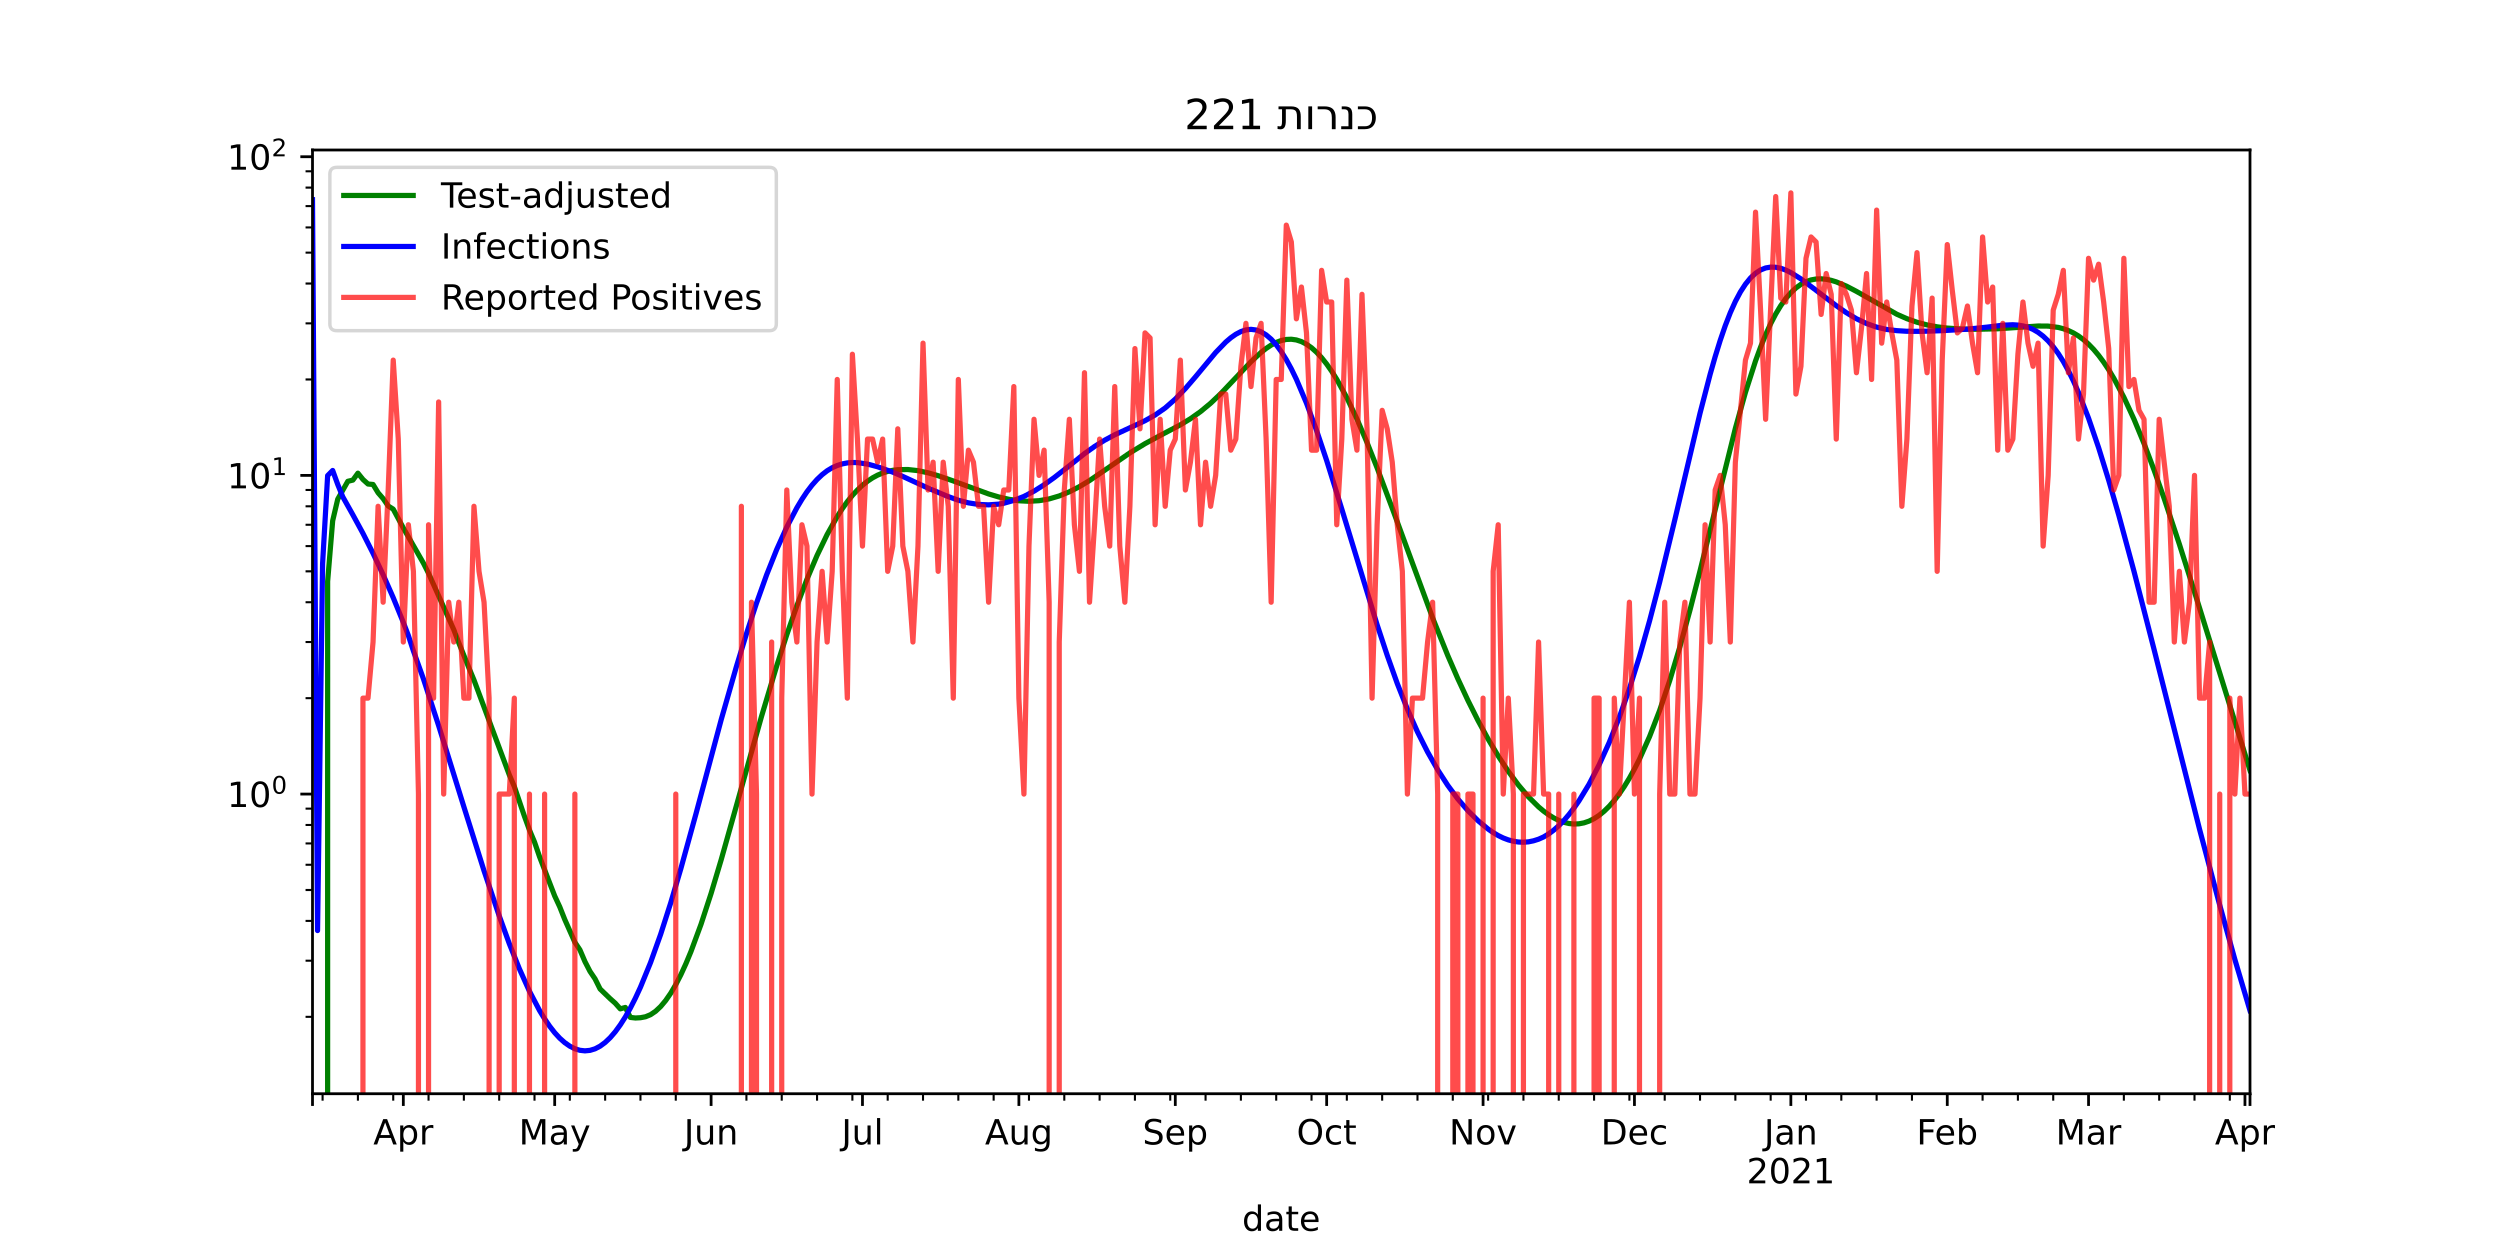 <?xml version="1.0" encoding="utf-8" standalone="no"?>
<!DOCTYPE svg PUBLIC "-//W3C//DTD SVG 1.1//EN"
  "http://www.w3.org/Graphics/SVG/1.1/DTD/svg11.dtd">
<!-- Created with matplotlib (https://matplotlib.org/) -->
<svg height="360pt" version="1.1" viewBox="0 0 720 360" width="720pt" xmlns="http://www.w3.org/2000/svg" xmlns:xlink="http://www.w3.org/1999/xlink">
 <defs>
  <style type="text/css">*{stroke-linecap:butt;stroke-linejoin:round;}</style>
 </defs>
 <g id="figure_1">
  <g id="patch_1">
   <path d="M 0 360 
L 720 360 
L 720 0 
L 0 0 
z
" style="fill:#ffffff;"/>
  </g>
  <g id="axes_1">
   <g id="patch_2">
    <path d="M 90 315 
L 648 315 
L 648 43.2 
L 90 43.2 
z
" style="fill:#ffffff;"/>
   </g>
   <g id="matplotlib.axis_1">
    <g id="xtick_1">
     <g id="line2d_1">
      <defs>
       <path d="M 0 0 
L 0 3.5 
" id="m358691a4a3" style="stroke:#000000;stroke-width:0.8;"/>
      </defs>
      <g>
       <use style="stroke:#000000;stroke-width:0.8;" x="90" xlink:href="#m358691a4a3" y="315"/>
      </g>
     </g>
    </g>
    <g id="xtick_2">
     <g id="line2d_2">
      <g>
       <use style="stroke:#000000;stroke-width:0.8;" x="116.156" xlink:href="#m358691a4a3" y="315"/>
      </g>
     </g>
     <g id="text_1">
      <!-- Apr -->
      <g transform="translate(107.506 329.598)scale(0.1 -0.1)">
       <defs>
        <path d="M 34.188 63.188 
L 20.797 26.906 
L 47.609 26.906 
z
M 28.609 72.906 
L 39.797 72.906 
L 67.578 0 
L 57.328 0 
L 50.688 18.703 
L 17.828 18.703 
L 11.188 0 
L 0.781 0 
z
" id="DejaVuSans-65"/>
        <path d="M 18.109 8.203 
L 18.109 -20.797 
L 9.078 -20.797 
L 9.078 54.688 
L 18.109 54.688 
L 18.109 46.391 
Q 20.953 51.266 25.266 53.625 
Q 29.594 56 35.594 56 
Q 45.562 56 51.781 48.094 
Q 58.016 40.188 58.016 27.297 
Q 58.016 14.406 51.781 6.484 
Q 45.562 -1.422 35.594 -1.422 
Q 29.594 -1.422 25.266 0.953 
Q 20.953 3.328 18.109 8.203 
z
M 48.688 27.297 
Q 48.688 37.203 44.609 42.844 
Q 40.531 48.484 33.406 48.484 
Q 26.266 48.484 22.188 42.844 
Q 18.109 37.203 18.109 27.297 
Q 18.109 17.391 22.188 11.75 
Q 26.266 6.109 33.406 6.109 
Q 40.531 6.109 44.609 11.75 
Q 48.688 17.391 48.688 27.297 
z
" id="DejaVuSans-112"/>
        <path d="M 41.109 46.297 
Q 39.594 47.172 37.812 47.578 
Q 36.031 48 33.891 48 
Q 26.266 48 22.188 43.047 
Q 18.109 38.094 18.109 28.812 
L 18.109 0 
L 9.078 0 
L 9.078 54.688 
L 18.109 54.688 
L 18.109 46.188 
Q 20.953 51.172 25.484 53.578 
Q 30.031 56 36.531 56 
Q 37.453 56 38.578 55.875 
Q 39.703 55.766 41.062 55.516 
z
" id="DejaVuSans-114"/>
       </defs>
       <use xlink:href="#DejaVuSans-65"/>
       <use x="68.408" xlink:href="#DejaVuSans-112"/>
       <use x="131.885" xlink:href="#DejaVuSans-114"/>
      </g>
     </g>
    </g>
    <g id="xtick_3">
     <g id="line2d_3">
      <g>
       <use style="stroke:#000000;stroke-width:0.8;" x="159.75" xlink:href="#m358691a4a3" y="315"/>
      </g>
     </g>
     <g id="text_2">
      <!-- May -->
      <g transform="translate(149.412 329.598)scale(0.1 -0.1)">
       <defs>
        <path d="M 9.812 72.906 
L 24.516 72.906 
L 43.109 23.297 
L 61.812 72.906 
L 76.516 72.906 
L 76.516 0 
L 66.891 0 
L 66.891 64.016 
L 48.094 14.016 
L 38.188 14.016 
L 19.391 64.016 
L 19.391 0 
L 9.812 0 
z
" id="DejaVuSans-77"/>
        <path d="M 34.281 27.484 
Q 23.391 27.484 19.188 25 
Q 14.984 22.516 14.984 16.5 
Q 14.984 11.719 18.141 8.906 
Q 21.297 6.109 26.703 6.109 
Q 34.188 6.109 38.703 11.406 
Q 43.219 16.703 43.219 25.484 
L 43.219 27.484 
z
M 52.203 31.203 
L 52.203 0 
L 43.219 0 
L 43.219 8.297 
Q 40.141 3.328 35.547 0.953 
Q 30.953 -1.422 24.312 -1.422 
Q 15.922 -1.422 10.953 3.297 
Q 6 8.016 6 15.922 
Q 6 25.141 12.172 29.828 
Q 18.359 34.516 30.609 34.516 
L 43.219 34.516 
L 43.219 35.406 
Q 43.219 41.609 39.141 45 
Q 35.062 48.391 27.688 48.391 
Q 23 48.391 18.547 47.266 
Q 14.109 46.141 10.016 43.891 
L 10.016 52.203 
Q 14.938 54.109 19.578 55.047 
Q 24.219 56 28.609 56 
Q 40.484 56 46.344 49.844 
Q 52.203 43.703 52.203 31.203 
z
" id="DejaVuSans-97"/>
        <path d="M 32.172 -5.078 
Q 28.375 -14.844 24.75 -17.812 
Q 21.141 -20.797 15.094 -20.797 
L 7.906 -20.797 
L 7.906 -13.281 
L 13.188 -13.281 
Q 16.891 -13.281 18.938 -11.516 
Q 21 -9.766 23.484 -3.219 
L 25.094 0.875 
L 2.984 54.688 
L 12.5 54.688 
L 29.594 11.922 
L 46.688 54.688 
L 56.203 54.688 
z
" id="DejaVuSans-121"/>
       </defs>
       <use xlink:href="#DejaVuSans-77"/>
       <use x="86.279" xlink:href="#DejaVuSans-97"/>
       <use x="147.559" xlink:href="#DejaVuSans-121"/>
      </g>
     </g>
    </g>
    <g id="xtick_4">
     <g id="line2d_4">
      <g>
       <use style="stroke:#000000;stroke-width:0.8;" x="204.797" xlink:href="#m358691a4a3" y="315"/>
      </g>
     </g>
     <g id="text_3">
      <!-- Jun -->
      <g transform="translate(196.984 329.598)scale(0.1 -0.1)">
       <defs>
        <path d="M 9.812 72.906 
L 19.672 72.906 
L 19.672 5.078 
Q 19.672 -8.109 14.672 -14.062 
Q 9.672 -20.016 -1.422 -20.016 
L -5.172 -20.016 
L -5.172 -11.719 
L -2.094 -11.719 
Q 4.438 -11.719 7.125 -8.047 
Q 9.812 -4.391 9.812 5.078 
z
" id="DejaVuSans-74"/>
        <path d="M 8.5 21.578 
L 8.5 54.688 
L 17.484 54.688 
L 17.484 21.922 
Q 17.484 14.156 20.5 10.266 
Q 23.531 6.391 29.594 6.391 
Q 36.859 6.391 41.078 11.031 
Q 45.312 15.672 45.312 23.688 
L 45.312 54.688 
L 54.297 54.688 
L 54.297 0 
L 45.312 0 
L 45.312 8.406 
Q 42.047 3.422 37.719 1 
Q 33.406 -1.422 27.688 -1.422 
Q 18.266 -1.422 13.375 4.438 
Q 8.5 10.297 8.5 21.578 
z
M 31.109 56 
z
" id="DejaVuSans-117"/>
        <path d="M 54.891 33.016 
L 54.891 0 
L 45.906 0 
L 45.906 32.719 
Q 45.906 40.484 42.875 44.328 
Q 39.844 48.188 33.797 48.188 
Q 26.516 48.188 22.312 43.547 
Q 18.109 38.922 18.109 30.906 
L 18.109 0 
L 9.078 0 
L 9.078 54.688 
L 18.109 54.688 
L 18.109 46.188 
Q 21.344 51.125 25.703 53.562 
Q 30.078 56 35.797 56 
Q 45.219 56 50.047 50.172 
Q 54.891 44.344 54.891 33.016 
z
" id="DejaVuSans-110"/>
       </defs>
       <use xlink:href="#DejaVuSans-74"/>
       <use x="29.492" xlink:href="#DejaVuSans-117"/>
       <use x="92.871" xlink:href="#DejaVuSans-110"/>
      </g>
     </g>
    </g>
    <g id="xtick_5">
     <g id="line2d_5">
      <g>
       <use style="stroke:#000000;stroke-width:0.8;" x="248.391" xlink:href="#m358691a4a3" y="315"/>
      </g>
     </g>
     <g id="text_4">
      <!-- Jul -->
      <g transform="translate(242.358 329.598)scale(0.1 -0.1)">
       <defs>
        <path d="M 9.422 75.984 
L 18.406 75.984 
L 18.406 0 
L 9.422 0 
z
" id="DejaVuSans-108"/>
       </defs>
       <use xlink:href="#DejaVuSans-74"/>
       <use x="29.492" xlink:href="#DejaVuSans-117"/>
       <use x="92.871" xlink:href="#DejaVuSans-108"/>
      </g>
     </g>
    </g>
    <g id="xtick_6">
     <g id="line2d_6">
      <g>
       <use style="stroke:#000000;stroke-width:0.8;" x="293.438" xlink:href="#m358691a4a3" y="315"/>
      </g>
     </g>
     <g id="text_5">
      <!-- Aug -->
      <g transform="translate(283.674 329.598)scale(0.1 -0.1)">
       <defs>
        <path d="M 45.406 27.984 
Q 45.406 37.75 41.375 43.109 
Q 37.359 48.484 30.078 48.484 
Q 22.859 48.484 18.828 43.109 
Q 14.797 37.75 14.797 27.984 
Q 14.797 18.266 18.828 12.891 
Q 22.859 7.516 30.078 7.516 
Q 37.359 7.516 41.375 12.891 
Q 45.406 18.266 45.406 27.984 
z
M 54.391 6.781 
Q 54.391 -7.172 48.188 -13.984 
Q 42 -20.797 29.203 -20.797 
Q 24.469 -20.797 20.266 -20.094 
Q 16.062 -19.391 12.109 -17.922 
L 12.109 -9.188 
Q 16.062 -11.328 19.922 -12.344 
Q 23.781 -13.375 27.781 -13.375 
Q 36.625 -13.375 41.016 -8.766 
Q 45.406 -4.156 45.406 5.172 
L 45.406 9.625 
Q 42.625 4.781 38.281 2.391 
Q 33.938 0 27.875 0 
Q 17.828 0 11.672 7.656 
Q 5.516 15.328 5.516 27.984 
Q 5.516 40.672 11.672 48.328 
Q 17.828 56 27.875 56 
Q 33.938 56 38.281 53.609 
Q 42.625 51.219 45.406 46.391 
L 45.406 54.688 
L 54.391 54.688 
z
" id="DejaVuSans-103"/>
       </defs>
       <use xlink:href="#DejaVuSans-65"/>
       <use x="68.408" xlink:href="#DejaVuSans-117"/>
       <use x="131.787" xlink:href="#DejaVuSans-103"/>
      </g>
     </g>
    </g>
    <g id="xtick_7">
     <g id="line2d_7">
      <g>
       <use style="stroke:#000000;stroke-width:0.8;" x="338.484" xlink:href="#m358691a4a3" y="315"/>
      </g>
     </g>
     <g id="text_6">
      <!-- Sep -->
      <g transform="translate(329.059 329.598)scale(0.1 -0.1)">
       <defs>
        <path d="M 53.516 70.516 
L 53.516 60.891 
Q 47.906 63.578 42.922 64.891 
Q 37.938 66.219 33.297 66.219 
Q 25.25 66.219 20.875 63.094 
Q 16.5 59.969 16.5 54.203 
Q 16.5 49.359 19.406 46.891 
Q 22.312 44.438 30.422 42.922 
L 36.375 41.703 
Q 47.406 39.594 52.656 34.297 
Q 57.906 29 57.906 20.125 
Q 57.906 9.516 50.797 4.047 
Q 43.703 -1.422 29.984 -1.422 
Q 24.812 -1.422 18.969 -0.25 
Q 13.141 0.922 6.891 3.219 
L 6.891 13.375 
Q 12.891 10.016 18.656 8.297 
Q 24.422 6.594 29.984 6.594 
Q 38.422 6.594 43.016 9.906 
Q 47.609 13.234 47.609 19.391 
Q 47.609 24.75 44.312 27.781 
Q 41.016 30.812 33.5 32.328 
L 27.484 33.5 
Q 16.453 35.688 11.516 40.375 
Q 6.594 45.062 6.594 53.422 
Q 6.594 63.094 13.406 68.656 
Q 20.219 74.219 32.172 74.219 
Q 37.312 74.219 42.625 73.281 
Q 47.953 72.359 53.516 70.516 
z
" id="DejaVuSans-83"/>
        <path d="M 56.203 29.594 
L 56.203 25.203 
L 14.891 25.203 
Q 15.484 15.922 20.484 11.062 
Q 25.484 6.203 34.422 6.203 
Q 39.594 6.203 44.453 7.469 
Q 49.312 8.734 54.109 11.281 
L 54.109 2.781 
Q 49.266 0.734 44.188 -0.344 
Q 39.109 -1.422 33.891 -1.422 
Q 20.797 -1.422 13.156 6.188 
Q 5.516 13.812 5.516 26.812 
Q 5.516 40.234 12.766 48.109 
Q 20.016 56 32.328 56 
Q 43.359 56 49.781 48.891 
Q 56.203 41.797 56.203 29.594 
z
M 47.219 32.234 
Q 47.125 39.594 43.094 43.984 
Q 39.062 48.391 32.422 48.391 
Q 24.906 48.391 20.391 44.141 
Q 15.875 39.891 15.188 32.172 
z
" id="DejaVuSans-101"/>
       </defs>
       <use xlink:href="#DejaVuSans-83"/>
       <use x="63.477" xlink:href="#DejaVuSans-101"/>
       <use x="125" xlink:href="#DejaVuSans-112"/>
      </g>
     </g>
    </g>
    <g id="xtick_8">
     <g id="line2d_8">
      <g>
       <use style="stroke:#000000;stroke-width:0.8;" x="382.078" xlink:href="#m358691a4a3" y="315"/>
      </g>
     </g>
     <g id="text_7">
      <!-- Oct -->
      <g transform="translate(373.433 329.598)scale(0.1 -0.1)">
       <defs>
        <path d="M 39.406 66.219 
Q 28.656 66.219 22.328 58.203 
Q 16.016 50.203 16.016 36.375 
Q 16.016 22.609 22.328 14.594 
Q 28.656 6.594 39.406 6.594 
Q 50.141 6.594 56.422 14.594 
Q 62.703 22.609 62.703 36.375 
Q 62.703 50.203 56.422 58.203 
Q 50.141 66.219 39.406 66.219 
z
M 39.406 74.219 
Q 54.734 74.219 63.906 63.938 
Q 73.094 53.656 73.094 36.375 
Q 73.094 19.141 63.906 8.859 
Q 54.734 -1.422 39.406 -1.422 
Q 24.031 -1.422 14.812 8.828 
Q 5.609 19.094 5.609 36.375 
Q 5.609 53.656 14.812 63.938 
Q 24.031 74.219 39.406 74.219 
z
" id="DejaVuSans-79"/>
        <path d="M 48.781 52.594 
L 48.781 44.188 
Q 44.969 46.297 41.141 47.344 
Q 37.312 48.391 33.406 48.391 
Q 24.656 48.391 19.812 42.844 
Q 14.984 37.312 14.984 27.297 
Q 14.984 17.281 19.812 11.734 
Q 24.656 6.203 33.406 6.203 
Q 37.312 6.203 41.141 7.25 
Q 44.969 8.297 48.781 10.406 
L 48.781 2.094 
Q 45.016 0.344 40.984 -0.531 
Q 36.969 -1.422 32.422 -1.422 
Q 20.062 -1.422 12.781 6.344 
Q 5.516 14.109 5.516 27.297 
Q 5.516 40.672 12.859 48.328 
Q 20.219 56 33.016 56 
Q 37.156 56 41.109 55.141 
Q 45.062 54.297 48.781 52.594 
z
" id="DejaVuSans-99"/>
        <path d="M 18.312 70.219 
L 18.312 54.688 
L 36.812 54.688 
L 36.812 47.703 
L 18.312 47.703 
L 18.312 18.016 
Q 18.312 11.328 20.141 9.422 
Q 21.969 7.516 27.594 7.516 
L 36.812 7.516 
L 36.812 0 
L 27.594 0 
Q 17.188 0 13.234 3.875 
Q 9.281 7.766 9.281 18.016 
L 9.281 47.703 
L 2.688 47.703 
L 2.688 54.688 
L 9.281 54.688 
L 9.281 70.219 
z
" id="DejaVuSans-116"/>
       </defs>
       <use xlink:href="#DejaVuSans-79"/>
       <use x="78.711" xlink:href="#DejaVuSans-99"/>
       <use x="133.691" xlink:href="#DejaVuSans-116"/>
      </g>
     </g>
    </g>
    <g id="xtick_9">
     <g id="line2d_9">
      <g>
       <use style="stroke:#000000;stroke-width:0.8;" x="427.125" xlink:href="#m358691a4a3" y="315"/>
      </g>
     </g>
     <g id="text_8">
      <!-- Nov -->
      <g transform="translate(417.366 329.598)scale(0.1 -0.1)">
       <defs>
        <path d="M 9.812 72.906 
L 23.094 72.906 
L 55.422 11.922 
L 55.422 72.906 
L 64.984 72.906 
L 64.984 0 
L 51.703 0 
L 19.391 60.984 
L 19.391 0 
L 9.812 0 
z
" id="DejaVuSans-78"/>
        <path d="M 30.609 48.391 
Q 23.391 48.391 19.188 42.75 
Q 14.984 37.109 14.984 27.297 
Q 14.984 17.484 19.156 11.844 
Q 23.344 6.203 30.609 6.203 
Q 37.797 6.203 41.984 11.859 
Q 46.188 17.531 46.188 27.297 
Q 46.188 37.016 41.984 42.703 
Q 37.797 48.391 30.609 48.391 
z
M 30.609 56 
Q 42.328 56 49.016 48.375 
Q 55.719 40.766 55.719 27.297 
Q 55.719 13.875 49.016 6.219 
Q 42.328 -1.422 30.609 -1.422 
Q 18.844 -1.422 12.172 6.219 
Q 5.516 13.875 5.516 27.297 
Q 5.516 40.766 12.172 48.375 
Q 18.844 56 30.609 56 
z
" id="DejaVuSans-111"/>
        <path d="M 2.984 54.688 
L 12.5 54.688 
L 29.594 8.797 
L 46.688 54.688 
L 56.203 54.688 
L 35.688 0 
L 23.484 0 
z
" id="DejaVuSans-118"/>
       </defs>
       <use xlink:href="#DejaVuSans-78"/>
       <use x="74.805" xlink:href="#DejaVuSans-111"/>
       <use x="135.986" xlink:href="#DejaVuSans-118"/>
      </g>
     </g>
    </g>
    <g id="xtick_10">
     <g id="line2d_10">
      <g>
       <use style="stroke:#000000;stroke-width:0.8;" x="470.719" xlink:href="#m358691a4a3" y="315"/>
      </g>
     </g>
     <g id="text_9">
      <!-- Dec -->
      <g transform="translate(461.043 329.598)scale(0.1 -0.1)">
       <defs>
        <path d="M 19.672 64.797 
L 19.672 8.109 
L 31.594 8.109 
Q 46.688 8.109 53.688 14.938 
Q 60.688 21.781 60.688 36.531 
Q 60.688 51.172 53.688 57.984 
Q 46.688 64.797 31.594 64.797 
z
M 9.812 72.906 
L 30.078 72.906 
Q 51.266 72.906 61.172 64.094 
Q 71.094 55.281 71.094 36.531 
Q 71.094 17.672 61.125 8.828 
Q 51.172 0 30.078 0 
L 9.812 0 
z
" id="DejaVuSans-68"/>
       </defs>
       <use xlink:href="#DejaVuSans-68"/>
       <use x="77.002" xlink:href="#DejaVuSans-101"/>
       <use x="138.525" xlink:href="#DejaVuSans-99"/>
      </g>
     </g>
    </g>
    <g id="xtick_11">
     <g id="line2d_11">
      <g>
       <use style="stroke:#000000;stroke-width:0.8;" x="515.766" xlink:href="#m358691a4a3" y="315"/>
      </g>
     </g>
     <g id="text_10">
      <!-- Jan -->
      <g transform="translate(508.058 329.598)scale(0.1 -0.1)">
       <use xlink:href="#DejaVuSans-74"/>
       <use x="29.492" xlink:href="#DejaVuSans-97"/>
       <use x="90.771" xlink:href="#DejaVuSans-110"/>
      </g>
      <!-- 2021 -->
      <g transform="translate(503.041 340.796)scale(0.1 -0.1)">
       <defs>
        <path d="M 19.188 8.297 
L 53.609 8.297 
L 53.609 0 
L 7.328 0 
L 7.328 8.297 
Q 12.938 14.109 22.625 23.891 
Q 32.328 33.688 34.812 36.531 
Q 39.547 41.844 41.422 45.531 
Q 43.312 49.219 43.312 52.781 
Q 43.312 58.594 39.234 62.25 
Q 35.156 65.922 28.609 65.922 
Q 23.969 65.922 18.812 64.312 
Q 13.672 62.703 7.812 59.422 
L 7.812 69.391 
Q 13.766 71.781 18.938 73 
Q 24.125 74.219 28.422 74.219 
Q 39.75 74.219 46.484 68.547 
Q 53.219 62.891 53.219 53.422 
Q 53.219 48.922 51.531 44.891 
Q 49.859 40.875 45.406 35.406 
Q 44.188 33.984 37.641 27.219 
Q 31.109 20.453 19.188 8.297 
z
" id="DejaVuSans-50"/>
        <path d="M 31.781 66.406 
Q 24.172 66.406 20.328 58.906 
Q 16.5 51.422 16.5 36.375 
Q 16.5 21.391 20.328 13.891 
Q 24.172 6.391 31.781 6.391 
Q 39.453 6.391 43.281 13.891 
Q 47.125 21.391 47.125 36.375 
Q 47.125 51.422 43.281 58.906 
Q 39.453 66.406 31.781 66.406 
z
M 31.781 74.219 
Q 44.047 74.219 50.516 64.516 
Q 56.984 54.828 56.984 36.375 
Q 56.984 17.969 50.516 8.266 
Q 44.047 -1.422 31.781 -1.422 
Q 19.531 -1.422 13.062 8.266 
Q 6.594 17.969 6.594 36.375 
Q 6.594 54.828 13.062 64.516 
Q 19.531 74.219 31.781 74.219 
z
" id="DejaVuSans-48"/>
        <path d="M 12.406 8.297 
L 28.516 8.297 
L 28.516 63.922 
L 10.984 60.406 
L 10.984 69.391 
L 28.422 72.906 
L 38.281 72.906 
L 38.281 8.297 
L 54.391 8.297 
L 54.391 0 
L 12.406 0 
z
" id="DejaVuSans-49"/>
       </defs>
       <use xlink:href="#DejaVuSans-50"/>
       <use x="63.623" xlink:href="#DejaVuSans-48"/>
       <use x="127.246" xlink:href="#DejaVuSans-50"/>
       <use x="190.869" xlink:href="#DejaVuSans-49"/>
      </g>
     </g>
    </g>
    <g id="xtick_12">
     <g id="line2d_12">
      <g>
       <use style="stroke:#000000;stroke-width:0.8;" x="560.812" xlink:href="#m358691a4a3" y="315"/>
      </g>
     </g>
     <g id="text_11">
      <!-- Feb -->
      <g transform="translate(551.961 329.598)scale(0.1 -0.1)">
       <defs>
        <path d="M 9.812 72.906 
L 51.703 72.906 
L 51.703 64.594 
L 19.672 64.594 
L 19.672 43.109 
L 48.578 43.109 
L 48.578 34.812 
L 19.672 34.812 
L 19.672 0 
L 9.812 0 
z
" id="DejaVuSans-70"/>
        <path d="M 48.688 27.297 
Q 48.688 37.203 44.609 42.844 
Q 40.531 48.484 33.406 48.484 
Q 26.266 48.484 22.188 42.844 
Q 18.109 37.203 18.109 27.297 
Q 18.109 17.391 22.188 11.75 
Q 26.266 6.109 33.406 6.109 
Q 40.531 6.109 44.609 11.75 
Q 48.688 17.391 48.688 27.297 
z
M 18.109 46.391 
Q 20.953 51.266 25.266 53.625 
Q 29.594 56 35.594 56 
Q 45.562 56 51.781 48.094 
Q 58.016 40.188 58.016 27.297 
Q 58.016 14.406 51.781 6.484 
Q 45.562 -1.422 35.594 -1.422 
Q 29.594 -1.422 25.266 0.953 
Q 20.953 3.328 18.109 8.203 
L 18.109 0 
L 9.078 0 
L 9.078 75.984 
L 18.109 75.984 
z
" id="DejaVuSans-98"/>
       </defs>
       <use xlink:href="#DejaVuSans-70"/>
       <use x="52.02" xlink:href="#DejaVuSans-101"/>
       <use x="113.543" xlink:href="#DejaVuSans-98"/>
      </g>
     </g>
    </g>
    <g id="xtick_13">
     <g id="line2d_13">
      <g>
       <use style="stroke:#000000;stroke-width:0.8;" x="601.5" xlink:href="#m358691a4a3" y="315"/>
      </g>
     </g>
     <g id="text_12">
      <!-- Mar -->
      <g transform="translate(592.066 329.598)scale(0.1 -0.1)">
       <use xlink:href="#DejaVuSans-77"/>
       <use x="86.279" xlink:href="#DejaVuSans-97"/>
       <use x="147.559" xlink:href="#DejaVuSans-114"/>
      </g>
     </g>
    </g>
    <g id="xtick_14">
     <g id="line2d_14">
      <g>
       <use style="stroke:#000000;stroke-width:0.8;" x="646.547" xlink:href="#m358691a4a3" y="315"/>
      </g>
     </g>
     <g id="text_13">
      <!-- Apr -->
      <g transform="translate(637.897 329.598)scale(0.1 -0.1)">
       <use xlink:href="#DejaVuSans-65"/>
       <use x="68.408" xlink:href="#DejaVuSans-112"/>
       <use x="131.885" xlink:href="#DejaVuSans-114"/>
      </g>
     </g>
    </g>
    <g id="xtick_15">
     <g id="line2d_15">
      <g>
       <use style="stroke:#000000;stroke-width:0.8;" x="648" xlink:href="#m358691a4a3" y="315"/>
      </g>
     </g>
    </g>
    <g id="xtick_16">
     <g id="line2d_16">
      <defs>
       <path d="M 0 0 
L 0 2 
" id="me652bfcd78" style="stroke:#000000;stroke-width:0.6;"/>
      </defs>
      <g>
       <use style="stroke:#000000;stroke-width:0.6;" x="92.906" xlink:href="#me652bfcd78" y="315"/>
      </g>
     </g>
    </g>
    <g id="xtick_17">
     <g id="line2d_17">
      <g>
       <use style="stroke:#000000;stroke-width:0.6;" x="103.078" xlink:href="#me652bfcd78" y="315"/>
      </g>
     </g>
    </g>
    <g id="xtick_18">
     <g id="line2d_18">
      <g>
       <use style="stroke:#000000;stroke-width:0.6;" x="113.25" xlink:href="#me652bfcd78" y="315"/>
      </g>
     </g>
    </g>
    <g id="xtick_19">
     <g id="line2d_19">
      <g>
       <use style="stroke:#000000;stroke-width:0.6;" x="123.422" xlink:href="#me652bfcd78" y="315"/>
      </g>
     </g>
    </g>
    <g id="xtick_20">
     <g id="line2d_20">
      <g>
       <use style="stroke:#000000;stroke-width:0.6;" x="133.594" xlink:href="#me652bfcd78" y="315"/>
      </g>
     </g>
    </g>
    <g id="xtick_21">
     <g id="line2d_21">
      <g>
       <use style="stroke:#000000;stroke-width:0.6;" x="143.766" xlink:href="#me652bfcd78" y="315"/>
      </g>
     </g>
    </g>
    <g id="xtick_22">
     <g id="line2d_22">
      <g>
       <use style="stroke:#000000;stroke-width:0.6;" x="153.938" xlink:href="#me652bfcd78" y="315"/>
      </g>
     </g>
    </g>
    <g id="xtick_23">
     <g id="line2d_23">
      <g>
       <use style="stroke:#000000;stroke-width:0.6;" x="164.109" xlink:href="#me652bfcd78" y="315"/>
      </g>
     </g>
    </g>
    <g id="xtick_24">
     <g id="line2d_24">
      <g>
       <use style="stroke:#000000;stroke-width:0.6;" x="174.281" xlink:href="#me652bfcd78" y="315"/>
      </g>
     </g>
    </g>
    <g id="xtick_25">
     <g id="line2d_25">
      <g>
       <use style="stroke:#000000;stroke-width:0.6;" x="184.453" xlink:href="#me652bfcd78" y="315"/>
      </g>
     </g>
    </g>
    <g id="xtick_26">
     <g id="line2d_26">
      <g>
       <use style="stroke:#000000;stroke-width:0.6;" x="194.625" xlink:href="#me652bfcd78" y="315"/>
      </g>
     </g>
    </g>
    <g id="xtick_27">
     <g id="line2d_27">
      <g>
       <use style="stroke:#000000;stroke-width:0.6;" x="214.969" xlink:href="#me652bfcd78" y="315"/>
      </g>
     </g>
    </g>
    <g id="xtick_28">
     <g id="line2d_28">
      <g>
       <use style="stroke:#000000;stroke-width:0.6;" x="225.141" xlink:href="#me652bfcd78" y="315"/>
      </g>
     </g>
    </g>
    <g id="xtick_29">
     <g id="line2d_29">
      <g>
       <use style="stroke:#000000;stroke-width:0.6;" x="235.312" xlink:href="#me652bfcd78" y="315"/>
      </g>
     </g>
    </g>
    <g id="xtick_30">
     <g id="line2d_30">
      <g>
       <use style="stroke:#000000;stroke-width:0.6;" x="245.484" xlink:href="#me652bfcd78" y="315"/>
      </g>
     </g>
    </g>
    <g id="xtick_31">
     <g id="line2d_31">
      <g>
       <use style="stroke:#000000;stroke-width:0.6;" x="255.656" xlink:href="#me652bfcd78" y="315"/>
      </g>
     </g>
    </g>
    <g id="xtick_32">
     <g id="line2d_32">
      <g>
       <use style="stroke:#000000;stroke-width:0.6;" x="265.828" xlink:href="#me652bfcd78" y="315"/>
      </g>
     </g>
    </g>
    <g id="xtick_33">
     <g id="line2d_33">
      <g>
       <use style="stroke:#000000;stroke-width:0.6;" x="276" xlink:href="#me652bfcd78" y="315"/>
      </g>
     </g>
    </g>
    <g id="xtick_34">
     <g id="line2d_34">
      <g>
       <use style="stroke:#000000;stroke-width:0.6;" x="286.172" xlink:href="#me652bfcd78" y="315"/>
      </g>
     </g>
    </g>
    <g id="xtick_35">
     <g id="line2d_35">
      <g>
       <use style="stroke:#000000;stroke-width:0.6;" x="296.344" xlink:href="#me652bfcd78" y="315"/>
      </g>
     </g>
    </g>
    <g id="xtick_36">
     <g id="line2d_36">
      <g>
       <use style="stroke:#000000;stroke-width:0.6;" x="306.516" xlink:href="#me652bfcd78" y="315"/>
      </g>
     </g>
    </g>
    <g id="xtick_37">
     <g id="line2d_37">
      <g>
       <use style="stroke:#000000;stroke-width:0.6;" x="316.688" xlink:href="#me652bfcd78" y="315"/>
      </g>
     </g>
    </g>
    <g id="xtick_38">
     <g id="line2d_38">
      <g>
       <use style="stroke:#000000;stroke-width:0.6;" x="326.859" xlink:href="#me652bfcd78" y="315"/>
      </g>
     </g>
    </g>
    <g id="xtick_39">
     <g id="line2d_39">
      <g>
       <use style="stroke:#000000;stroke-width:0.6;" x="337.031" xlink:href="#me652bfcd78" y="315"/>
      </g>
     </g>
    </g>
    <g id="xtick_40">
     <g id="line2d_40">
      <g>
       <use style="stroke:#000000;stroke-width:0.6;" x="347.203" xlink:href="#me652bfcd78" y="315"/>
      </g>
     </g>
    </g>
    <g id="xtick_41">
     <g id="line2d_41">
      <g>
       <use style="stroke:#000000;stroke-width:0.6;" x="357.375" xlink:href="#me652bfcd78" y="315"/>
      </g>
     </g>
    </g>
    <g id="xtick_42">
     <g id="line2d_42">
      <g>
       <use style="stroke:#000000;stroke-width:0.6;" x="367.547" xlink:href="#me652bfcd78" y="315"/>
      </g>
     </g>
    </g>
    <g id="xtick_43">
     <g id="line2d_43">
      <g>
       <use style="stroke:#000000;stroke-width:0.6;" x="377.719" xlink:href="#me652bfcd78" y="315"/>
      </g>
     </g>
    </g>
    <g id="xtick_44">
     <g id="line2d_44">
      <g>
       <use style="stroke:#000000;stroke-width:0.6;" x="387.891" xlink:href="#me652bfcd78" y="315"/>
      </g>
     </g>
    </g>
    <g id="xtick_45">
     <g id="line2d_45">
      <g>
       <use style="stroke:#000000;stroke-width:0.6;" x="398.062" xlink:href="#me652bfcd78" y="315"/>
      </g>
     </g>
    </g>
    <g id="xtick_46">
     <g id="line2d_46">
      <g>
       <use style="stroke:#000000;stroke-width:0.6;" x="408.234" xlink:href="#me652bfcd78" y="315"/>
      </g>
     </g>
    </g>
    <g id="xtick_47">
     <g id="line2d_47">
      <g>
       <use style="stroke:#000000;stroke-width:0.6;" x="418.406" xlink:href="#me652bfcd78" y="315"/>
      </g>
     </g>
    </g>
    <g id="xtick_48">
     <g id="line2d_48">
      <g>
       <use style="stroke:#000000;stroke-width:0.6;" x="428.578" xlink:href="#me652bfcd78" y="315"/>
      </g>
     </g>
    </g>
    <g id="xtick_49">
     <g id="line2d_49">
      <g>
       <use style="stroke:#000000;stroke-width:0.6;" x="438.75" xlink:href="#me652bfcd78" y="315"/>
      </g>
     </g>
    </g>
    <g id="xtick_50">
     <g id="line2d_50">
      <g>
       <use style="stroke:#000000;stroke-width:0.6;" x="448.922" xlink:href="#me652bfcd78" y="315"/>
      </g>
     </g>
    </g>
    <g id="xtick_51">
     <g id="line2d_51">
      <g>
       <use style="stroke:#000000;stroke-width:0.6;" x="459.094" xlink:href="#me652bfcd78" y="315"/>
      </g>
     </g>
    </g>
    <g id="xtick_52">
     <g id="line2d_52">
      <g>
       <use style="stroke:#000000;stroke-width:0.6;" x="469.266" xlink:href="#me652bfcd78" y="315"/>
      </g>
     </g>
    </g>
    <g id="xtick_53">
     <g id="line2d_53">
      <g>
       <use style="stroke:#000000;stroke-width:0.6;" x="479.438" xlink:href="#me652bfcd78" y="315"/>
      </g>
     </g>
    </g>
    <g id="xtick_54">
     <g id="line2d_54">
      <g>
       <use style="stroke:#000000;stroke-width:0.6;" x="489.609" xlink:href="#me652bfcd78" y="315"/>
      </g>
     </g>
    </g>
    <g id="xtick_55">
     <g id="line2d_55">
      <g>
       <use style="stroke:#000000;stroke-width:0.6;" x="499.781" xlink:href="#me652bfcd78" y="315"/>
      </g>
     </g>
    </g>
    <g id="xtick_56">
     <g id="line2d_56">
      <g>
       <use style="stroke:#000000;stroke-width:0.6;" x="509.953" xlink:href="#me652bfcd78" y="315"/>
      </g>
     </g>
    </g>
    <g id="xtick_57">
     <g id="line2d_57">
      <g>
       <use style="stroke:#000000;stroke-width:0.6;" x="520.125" xlink:href="#me652bfcd78" y="315"/>
      </g>
     </g>
    </g>
    <g id="xtick_58">
     <g id="line2d_58">
      <g>
       <use style="stroke:#000000;stroke-width:0.6;" x="530.297" xlink:href="#me652bfcd78" y="315"/>
      </g>
     </g>
    </g>
    <g id="xtick_59">
     <g id="line2d_59">
      <g>
       <use style="stroke:#000000;stroke-width:0.6;" x="540.469" xlink:href="#me652bfcd78" y="315"/>
      </g>
     </g>
    </g>
    <g id="xtick_60">
     <g id="line2d_60">
      <g>
       <use style="stroke:#000000;stroke-width:0.6;" x="550.641" xlink:href="#me652bfcd78" y="315"/>
      </g>
     </g>
    </g>
    <g id="xtick_61">
     <g id="line2d_61">
      <g>
       <use style="stroke:#000000;stroke-width:0.6;" x="570.984" xlink:href="#me652bfcd78" y="315"/>
      </g>
     </g>
    </g>
    <g id="xtick_62">
     <g id="line2d_62">
      <g>
       <use style="stroke:#000000;stroke-width:0.6;" x="581.156" xlink:href="#me652bfcd78" y="315"/>
      </g>
     </g>
    </g>
    <g id="xtick_63">
     <g id="line2d_63">
      <g>
       <use style="stroke:#000000;stroke-width:0.6;" x="591.328" xlink:href="#me652bfcd78" y="315"/>
      </g>
     </g>
    </g>
    <g id="xtick_64">
     <g id="line2d_64">
      <g>
       <use style="stroke:#000000;stroke-width:0.6;" x="611.672" xlink:href="#me652bfcd78" y="315"/>
      </g>
     </g>
    </g>
    <g id="xtick_65">
     <g id="line2d_65">
      <g>
       <use style="stroke:#000000;stroke-width:0.6;" x="621.844" xlink:href="#me652bfcd78" y="315"/>
      </g>
     </g>
    </g>
    <g id="xtick_66">
     <g id="line2d_66">
      <g>
       <use style="stroke:#000000;stroke-width:0.6;" x="632.016" xlink:href="#me652bfcd78" y="315"/>
      </g>
     </g>
    </g>
    <g id="xtick_67">
     <g id="line2d_67">
      <g>
       <use style="stroke:#000000;stroke-width:0.6;" x="642.188" xlink:href="#me652bfcd78" y="315"/>
      </g>
     </g>
    </g>
    <g id="text_14">
     <!-- date -->
     <g transform="translate(357.725 354.474)scale(0.1 -0.1)">
      <defs>
       <path d="M 45.406 46.391 
L 45.406 75.984 
L 54.391 75.984 
L 54.391 0 
L 45.406 0 
L 45.406 8.203 
Q 42.578 3.328 38.25 0.953 
Q 33.938 -1.422 27.875 -1.422 
Q 17.969 -1.422 11.734 6.484 
Q 5.516 14.406 5.516 27.297 
Q 5.516 40.188 11.734 48.094 
Q 17.969 56 27.875 56 
Q 33.938 56 38.25 53.625 
Q 42.578 51.266 45.406 46.391 
z
M 14.797 27.297 
Q 14.797 17.391 18.875 11.75 
Q 22.953 6.109 30.078 6.109 
Q 37.203 6.109 41.297 11.75 
Q 45.406 17.391 45.406 27.297 
Q 45.406 37.203 41.297 42.844 
Q 37.203 48.484 30.078 48.484 
Q 22.953 48.484 18.875 42.844 
Q 14.797 37.203 14.797 27.297 
z
" id="DejaVuSans-100"/>
      </defs>
      <use xlink:href="#DejaVuSans-100"/>
      <use x="63.477" xlink:href="#DejaVuSans-97"/>
      <use x="124.756" xlink:href="#DejaVuSans-116"/>
      <use x="163.965" xlink:href="#DejaVuSans-101"/>
     </g>
    </g>
   </g>
   <g id="matplotlib.axis_2">
    <g id="ytick_1">
     <g id="line2d_68">
      <defs>
       <path d="M 0 0 
L -3.5 0 
" id="m33ce0f5506" style="stroke:#000000;stroke-width:0.8;"/>
      </defs>
      <g>
       <use style="stroke:#000000;stroke-width:0.8;" x="90" xlink:href="#m33ce0f5506" y="228.694"/>
      </g>
     </g>
     <g id="text_15">
      <!-- $\mathdefault{10^{0}}$ -->
      <g transform="translate(65.4 232.493)scale(0.1 -0.1)">
       <use transform="translate(0 0.766)" xlink:href="#DejaVuSans-49"/>
       <use transform="translate(63.623 0.766)" xlink:href="#DejaVuSans-48"/>
       <use transform="translate(128.203 39.047)scale(0.7)" xlink:href="#DejaVuSans-48"/>
      </g>
     </g>
    </g>
    <g id="ytick_2">
     <g id="line2d_69">
      <g>
       <use style="stroke:#000000;stroke-width:0.8;" x="90" xlink:href="#m33ce0f5506" y="136.915"/>
      </g>
     </g>
     <g id="text_16">
      <!-- $\mathdefault{10^{1}}$ -->
      <g transform="translate(65.4 140.715)scale(0.1 -0.1)">
       <use transform="translate(0 0.684)" xlink:href="#DejaVuSans-49"/>
       <use transform="translate(63.623 0.684)" xlink:href="#DejaVuSans-48"/>
       <use transform="translate(128.203 38.966)scale(0.7)" xlink:href="#DejaVuSans-49"/>
      </g>
     </g>
    </g>
    <g id="ytick_3">
     <g id="line2d_70">
      <g>
       <use style="stroke:#000000;stroke-width:0.8;" x="90" xlink:href="#m33ce0f5506" y="45.137"/>
      </g>
     </g>
     <g id="text_17">
      <!-- $\mathdefault{10^{2}}$ -->
      <g transform="translate(65.4 48.936)scale(0.1 -0.1)">
       <use transform="translate(0 0.766)" xlink:href="#DejaVuSans-49"/>
       <use transform="translate(63.623 0.766)" xlink:href="#DejaVuSans-48"/>
       <use transform="translate(128.203 39.047)scale(0.7)" xlink:href="#DejaVuSans-50"/>
      </g>
     </g>
    </g>
    <g id="ytick_4">
     <g id="line2d_71">
      <defs>
       <path d="M 0 0 
L -2 0 
" id="me40d0612d9" style="stroke:#000000;stroke-width:0.6;"/>
      </defs>
      <g>
       <use style="stroke:#000000;stroke-width:0.6;" x="90" xlink:href="#me40d0612d9" y="292.844"/>
      </g>
     </g>
    </g>
    <g id="ytick_5">
     <g id="line2d_72">
      <g>
       <use style="stroke:#000000;stroke-width:0.6;" x="90" xlink:href="#me40d0612d9" y="276.683"/>
      </g>
     </g>
    </g>
    <g id="ytick_6">
     <g id="line2d_73">
      <g>
       <use style="stroke:#000000;stroke-width:0.6;" x="90" xlink:href="#me40d0612d9" y="265.216"/>
      </g>
     </g>
    </g>
    <g id="ytick_7">
     <g id="line2d_74">
      <g>
       <use style="stroke:#000000;stroke-width:0.6;" x="90" xlink:href="#me40d0612d9" y="256.322"/>
      </g>
     </g>
    </g>
    <g id="ytick_8">
     <g id="line2d_75">
      <g>
       <use style="stroke:#000000;stroke-width:0.6;" x="90" xlink:href="#me40d0612d9" y="249.055"/>
      </g>
     </g>
    </g>
    <g id="ytick_9">
     <g id="line2d_76">
      <g>
       <use style="stroke:#000000;stroke-width:0.6;" x="90" xlink:href="#me40d0612d9" y="242.91"/>
      </g>
     </g>
    </g>
    <g id="ytick_10">
     <g id="line2d_77">
      <g>
       <use style="stroke:#000000;stroke-width:0.6;" x="90" xlink:href="#me40d0612d9" y="237.588"/>
      </g>
     </g>
    </g>
    <g id="ytick_11">
     <g id="line2d_78">
      <g>
       <use style="stroke:#000000;stroke-width:0.6;" x="90" xlink:href="#me40d0612d9" y="232.893"/>
      </g>
     </g>
    </g>
    <g id="ytick_12">
     <g id="line2d_79">
      <g>
       <use style="stroke:#000000;stroke-width:0.6;" x="90" xlink:href="#me40d0612d9" y="201.066"/>
      </g>
     </g>
    </g>
    <g id="ytick_13">
     <g id="line2d_80">
      <g>
       <use style="stroke:#000000;stroke-width:0.6;" x="90" xlink:href="#me40d0612d9" y="184.904"/>
      </g>
     </g>
    </g>
    <g id="ytick_14">
     <g id="line2d_81">
      <g>
       <use style="stroke:#000000;stroke-width:0.6;" x="90" xlink:href="#me40d0612d9" y="173.438"/>
      </g>
     </g>
    </g>
    <g id="ytick_15">
     <g id="line2d_82">
      <g>
       <use style="stroke:#000000;stroke-width:0.6;" x="90" xlink:href="#me40d0612d9" y="164.543"/>
      </g>
     </g>
    </g>
    <g id="ytick_16">
     <g id="line2d_83">
      <g>
       <use style="stroke:#000000;stroke-width:0.6;" x="90" xlink:href="#me40d0612d9" y="157.276"/>
      </g>
     </g>
    </g>
    <g id="ytick_17">
     <g id="line2d_84">
      <g>
       <use style="stroke:#000000;stroke-width:0.6;" x="90" xlink:href="#me40d0612d9" y="151.132"/>
      </g>
     </g>
    </g>
    <g id="ytick_18">
     <g id="line2d_85">
      <g>
       <use style="stroke:#000000;stroke-width:0.6;" x="90" xlink:href="#me40d0612d9" y="145.81"/>
      </g>
     </g>
    </g>
    <g id="ytick_19">
     <g id="line2d_86">
      <g>
       <use style="stroke:#000000;stroke-width:0.6;" x="90" xlink:href="#me40d0612d9" y="141.115"/>
      </g>
     </g>
    </g>
    <g id="ytick_20">
     <g id="line2d_87">
      <g>
       <use style="stroke:#000000;stroke-width:0.6;" x="90" xlink:href="#me40d0612d9" y="109.287"/>
      </g>
     </g>
    </g>
    <g id="ytick_21">
     <g id="line2d_88">
      <g>
       <use style="stroke:#000000;stroke-width:0.6;" x="90" xlink:href="#me40d0612d9" y="93.126"/>
      </g>
     </g>
    </g>
    <g id="ytick_22">
     <g id="line2d_89">
      <g>
       <use style="stroke:#000000;stroke-width:0.6;" x="90" xlink:href="#me40d0612d9" y="81.659"/>
      </g>
     </g>
    </g>
    <g id="ytick_23">
     <g id="line2d_90">
      <g>
       <use style="stroke:#000000;stroke-width:0.6;" x="90" xlink:href="#me40d0612d9" y="72.765"/>
      </g>
     </g>
    </g>
    <g id="ytick_24">
     <g id="line2d_91">
      <g>
       <use style="stroke:#000000;stroke-width:0.6;" x="90" xlink:href="#me40d0612d9" y="65.498"/>
      </g>
     </g>
    </g>
    <g id="ytick_25">
     <g id="line2d_92">
      <g>
       <use style="stroke:#000000;stroke-width:0.6;" x="90" xlink:href="#me40d0612d9" y="59.354"/>
      </g>
     </g>
    </g>
    <g id="ytick_26">
     <g id="line2d_93">
      <g>
       <use style="stroke:#000000;stroke-width:0.6;" x="90" xlink:href="#me40d0612d9" y="54.031"/>
      </g>
     </g>
    </g>
    <g id="ytick_27">
     <g id="line2d_94">
      <g>
       <use style="stroke:#000000;stroke-width:0.6;" x="90" xlink:href="#me40d0612d9" y="49.336"/>
      </g>
     </g>
    </g>
   </g>
   <g id="line2d_95">
    <path clip-path="url(#pd78d20daf3)" d="M 94.356 361 
L 94.359 167.419 
L 95.812 149.97 
L 97.266 143.762 
L 100.172 138.615 
L 101.625 138.268 
L 103.078 136.275 
L 104.531 138.08 
L 105.984 139.394 
L 107.438 139.532 
L 108.891 141.918 
L 110.344 143.599 
L 111.797 145.718 
L 113.25 146.638 
L 116.156 152.063 
L 121.969 162.234 
L 123.422 165.112 
L 129.234 178.119 
L 130.688 181.349 
L 132.141 185.165 
L 135.047 192.345 
L 136.5 195.836 
L 146.672 223.142 
L 148.125 226.528 
L 151.031 235.071 
L 152.484 239.048 
L 153.938 242.5 
L 155.391 246.736 
L 159.75 258.035 
L 161.203 261.164 
L 162.656 264.825 
L 165.562 271.382 
L 167.016 273.556 
L 168.469 276.952 
L 169.922 279.765 
L 171.375 281.915 
L 172.828 284.827 
L 175.734 287.63 
L 177.188 288.916 
L 178.641 290.549 
L 180.094 290.148 
L 181.547 293.018 
L 183 293.183 
L 184.453 293.104 
L 185.906 292.829 
L 187.359 292.228 
L 188.812 291.246 
L 190.266 289.883 
L 191.719 288.144 
L 193.172 286.036 
L 194.625 283.564 
L 196.078 280.737 
L 197.531 277.567 
L 198.984 274.073 
L 201.891 266.196 
L 204.797 257.297 
L 207.703 247.592 
L 212.062 232.121 
L 219.328 206.283 
L 223.688 191.785 
L 226.594 182.797 
L 229.5 174.456 
L 232.406 166.828 
L 235.312 159.969 
L 238.219 153.925 
L 241.125 148.753 
L 242.578 146.504 
L 244.031 144.482 
L 245.484 142.686 
L 246.938 141.112 
L 248.391 139.75 
L 249.844 138.591 
L 251.297 137.625 
L 252.75 136.841 
L 254.203 136.226 
L 255.656 135.768 
L 257.109 135.451 
L 258.562 135.265 
L 261.469 135.223 
L 264.375 135.546 
L 267.281 136.165 
L 270.188 137.002 
L 274.547 138.511 
L 284.719 142.253 
L 287.625 143.122 
L 290.531 143.793 
L 293.438 144.224 
L 296.344 144.369 
L 299.25 144.196 
L 302.156 143.687 
L 305.062 142.832 
L 307.969 141.644 
L 310.875 140.153 
L 313.781 138.401 
L 318.141 135.436 
L 325.406 130.427 
L 329.766 127.776 
L 334.125 125.421 
L 339.938 122.35 
L 342.844 120.595 
L 345.75 118.546 
L 348.656 116.142 
L 351.562 113.383 
L 355.922 108.786 
L 360.281 104.183 
L 363.188 101.494 
L 364.641 100.353 
L 366.094 99.386 
L 367.547 98.619 
L 369 98.071 
L 370.453 97.761 
L 371.906 97.702 
L 373.359 97.906 
L 374.812 98.38 
L 376.266 99.129 
L 377.719 100.152 
L 379.172 101.45 
L 380.625 103.017 
L 382.078 104.845 
L 383.531 106.925 
L 384.984 109.246 
L 387.891 114.558 
L 390.797 120.667 
L 393.703 127.444 
L 396.609 134.75 
L 400.969 146.384 
L 412.594 177.952 
L 416.953 188.785 
L 419.859 195.483 
L 422.766 201.732 
L 425.672 207.522 
L 428.578 212.853 
L 431.484 217.726 
L 434.391 222.14 
L 437.297 226.079 
L 440.203 229.51 
L 443.109 232.387 
L 444.562 233.603 
L 446.016 234.66 
L 447.469 235.553 
L 448.922 236.275 
L 450.375 236.815 
L 451.828 237.165 
L 453.281 237.316 
L 454.734 237.258 
L 456.188 236.984 
L 457.641 236.489 
L 459.094 235.766 
L 460.547 234.813 
L 462 233.626 
L 463.453 232.202 
L 464.906 230.538 
L 466.359 228.633 
L 467.812 226.49 
L 469.266 224.107 
L 470.719 221.484 
L 472.172 218.618 
L 475.078 212.129 
L 477.984 204.585 
L 480.891 195.966 
L 483.797 186.317 
L 486.703 175.74 
L 489.609 164.407 
L 499.781 123.38 
L 502.688 113.005 
L 505.594 103.943 
L 507.047 99.976 
L 508.5 96.401 
L 509.953 93.221 
L 511.406 90.431 
L 512.859 88.023 
L 514.312 85.984 
L 515.766 84.295 
L 517.219 82.935 
L 518.672 81.885 
L 520.125 81.12 
L 521.578 80.618 
L 523.031 80.353 
L 524.484 80.302 
L 525.938 80.439 
L 527.391 80.739 
L 528.844 81.18 
L 531.75 82.395 
L 534.656 83.916 
L 546.281 90.5 
L 549.188 91.781 
L 552.094 92.805 
L 555 93.578 
L 557.906 94.126 
L 560.812 94.489 
L 565.172 94.77 
L 569.531 94.835 
L 575.344 94.688 
L 581.156 94.298 
L 586.969 93.891 
L 589.875 93.918 
L 592.781 94.297 
L 594.234 94.671 
L 595.688 95.193 
L 597.141 95.883 
L 598.594 96.756 
L 600.047 97.828 
L 601.5 99.112 
L 602.953 100.617 
L 604.406 102.348 
L 605.859 104.309 
L 607.312 106.499 
L 608.766 108.916 
L 611.672 114.407 
L 614.578 120.714 
L 617.484 127.751 
L 620.391 135.423 
L 623.297 143.629 
L 627.656 156.715 
L 633.469 175.103 
L 648 221.877 
L 648 221.877 
" style="fill:none;stroke:#008000;stroke-linecap:square;stroke-width:1.5;"/>
   </g>
   <g id="line2d_96">
    <path clip-path="url(#pd78d20daf3)" d="M 90 57.518 
L 91.453 267.997 
L 92.906 162.319 
L 94.359 136.973 
L 95.812 135.501 
L 97.266 139.517 
L 98.719 143.09 
L 101.625 148.265 
L 104.531 153.609 
L 107.438 159.369 
L 110.344 165.538 
L 113.25 172.135 
L 116.156 179.261 
L 117.609 183.033 
L 119.062 187.475 
L 121.969 195.583 
L 126.328 208.983 
L 133.594 232.351 
L 139.406 250.81 
L 143.766 263.747 
L 146.672 271.756 
L 149.578 279.014 
L 152.484 285.481 
L 155.391 291.031 
L 156.844 293.424 
L 158.297 295.551 
L 159.75 297.416 
L 161.203 298.998 
L 162.656 300.286 
L 164.109 301.3 
L 165.562 302.036 
L 167.016 302.488 
L 168.469 302.645 
L 169.922 302.506 
L 171.375 302.062 
L 172.828 301.297 
L 174.281 300.226 
L 175.734 298.848 
L 177.188 297.157 
L 178.641 295.162 
L 180.094 292.883 
L 181.547 290.312 
L 183 287.452 
L 184.453 284.31 
L 187.359 277.211 
L 190.266 269.083 
L 193.172 260.009 
L 196.078 250.185 
L 200.438 234.387 
L 207.703 207.266 
L 212.062 192.051 
L 214.969 182.548 
L 217.875 173.695 
L 220.781 165.565 
L 223.688 158.259 
L 226.594 151.795 
L 229.5 146.242 
L 230.953 143.808 
L 232.406 141.626 
L 233.859 139.723 
L 235.312 138.087 
L 236.766 136.708 
L 238.219 135.577 
L 239.672 134.703 
L 241.125 134.058 
L 242.578 133.599 
L 244.031 133.318 
L 245.484 133.201 
L 246.938 133.229 
L 249.844 133.655 
L 252.75 134.428 
L 257.109 135.972 
L 260.016 137.216 
L 267.281 140.574 
L 273.094 143.02 
L 276 144.061 
L 278.906 144.824 
L 281.812 145.276 
L 284.719 145.396 
L 287.625 145.189 
L 289.078 144.942 
L 291.984 144.119 
L 294.891 142.974 
L 297.797 141.453 
L 300.703 139.616 
L 303.609 137.548 
L 307.969 134.132 
L 312.328 130.649 
L 315.234 128.583 
L 318.141 126.774 
L 321.047 125.215 
L 326.859 122.525 
L 329.766 121.159 
L 332.672 119.521 
L 335.578 117.489 
L 338.484 114.937 
L 341.391 111.906 
L 344.297 108.529 
L 350.109 101.526 
L 353.016 98.518 
L 354.469 97.281 
L 355.922 96.264 
L 357.375 95.496 
L 358.828 95.014 
L 360.281 94.851 
L 361.734 95.034 
L 363.188 95.566 
L 364.641 96.444 
L 366.094 97.684 
L 367.547 99.291 
L 369 101.261 
L 370.453 103.582 
L 371.906 106.245 
L 373.359 109.238 
L 376.266 116.106 
L 379.172 123.977 
L 382.078 132.626 
L 386.438 146.624 
L 396.609 179.935 
L 399.516 188.725 
L 402.422 196.871 
L 405.328 204.227 
L 408.234 210.791 
L 411.141 216.562 
L 414.047 221.682 
L 416.953 226.186 
L 419.859 230.11 
L 422.766 233.475 
L 425.672 236.358 
L 428.578 238.769 
L 430.031 239.774 
L 431.484 240.633 
L 432.938 241.339 
L 434.391 241.888 
L 435.844 242.273 
L 437.297 242.498 
L 438.75 242.563 
L 440.203 242.449 
L 441.656 242.152 
L 443.109 241.69 
L 444.562 241.04 
L 446.016 240.165 
L 447.469 239.086 
L 448.922 237.81 
L 450.375 236.32 
L 451.828 234.621 
L 453.281 232.737 
L 454.734 230.656 
L 457.641 225.876 
L 460.547 220.263 
L 463.453 213.848 
L 466.359 206.595 
L 469.266 198.371 
L 472.172 189.079 
L 475.078 178.794 
L 477.984 167.66 
L 482.344 149.708 
L 489.609 118.997 
L 492.516 107.811 
L 493.969 102.716 
L 495.422 98.027 
L 496.875 93.794 
L 498.328 90.054 
L 499.781 86.818 
L 501.234 84.087 
L 502.688 81.845 
L 504.141 80.059 
L 505.594 78.7 
L 507.047 77.748 
L 508.5 77.173 
L 509.953 76.926 
L 511.406 76.968 
L 512.859 77.266 
L 514.312 77.79 
L 515.766 78.498 
L 518.672 80.325 
L 523.031 83.605 
L 528.844 88.038 
L 531.75 90.06 
L 534.656 91.797 
L 537.562 93.172 
L 540.469 94.203 
L 543.375 94.881 
L 546.281 95.229 
L 549.188 95.41 
L 553.547 95.427 
L 559.359 95.234 
L 566.625 94.801 
L 572.438 94.192 
L 576.797 93.658 
L 579.703 93.527 
L 581.156 93.621 
L 582.609 93.858 
L 584.062 94.254 
L 585.516 94.862 
L 586.969 95.71 
L 588.422 96.811 
L 589.875 98.189 
L 591.328 99.853 
L 592.781 101.821 
L 594.234 104.122 
L 595.688 106.761 
L 597.141 109.719 
L 598.594 112.994 
L 601.5 120.441 
L 604.406 128.956 
L 607.312 138.34 
L 610.219 148.404 
L 614.578 164.505 
L 620.391 187.124 
L 633.469 238.819 
L 639.281 260.678 
L 643.641 276.332 
L 648 291.045 
L 648 291.045 
" style="fill:none;stroke:#0000ff;stroke-linecap:square;stroke-width:1.5;"/>
   </g>
   <g id="line2d_97">
    <path clip-path="url(#pd78d20daf3)" d="M 104.529 361 
L 104.531 201.066 
L 105.984 201.066 
L 107.438 184.904 
L 108.891 145.81 
L 110.344 173.438 
L 111.797 141.115 
L 113.25 103.716 
L 114.703 126.458 
L 116.156 184.904 
L 117.609 151.132 
L 119.062 164.543 
L 120.516 228.694 
L 120.518 361 
M 123.419 361 
L 123.422 151.132 
L 124.875 201.066 
L 126.328 115.765 
L 127.781 228.694 
L 129.234 173.438 
L 130.688 184.904 
L 132.141 173.438 
L 133.594 201.066 
L 135.047 201.066 
L 136.5 145.81 
L 137.953 164.543 
L 139.406 173.438 
L 140.859 201.066 
L 140.862 361 
M 143.764 361 
L 143.766 228.694 
L 146.672 228.694 
L 148.125 201.066 
L 148.128 361 
M 152.482 361 
L 152.484 228.694 
L 152.486 361 
M 156.842 361 
L 156.844 228.694 
L 156.846 361 
M 165.56 361 
L 165.562 228.694 
L 165.565 361 
M 194.623 361 
L 194.625 228.694 
L 194.627 361 
M 213.512 361 
L 213.516 145.81 
L 213.519 361 
M 216.419 361 
L 216.422 173.438 
L 217.875 228.694 
L 217.877 361 
M 222.232 361 
L 222.234 184.904 
L 222.237 361 
M 225.138 361 
L 225.141 201.066 
L 226.594 141.115 
L 228.047 173.438 
L 229.5 184.904 
L 230.953 151.132 
L 232.406 157.276 
L 233.859 228.694 
L 235.312 184.904 
L 236.766 164.543 
L 238.219 184.904 
L 239.672 164.543 
L 241.125 109.287 
L 242.578 164.543 
L 244.031 201.066 
L 245.484 102.02 
L 246.938 126.458 
L 248.391 157.276 
L 249.844 126.458 
L 251.297 126.458 
L 252.75 133.116 
L 254.203 126.458 
L 255.656 164.543 
L 257.109 157.276 
L 258.562 123.504 
L 260.016 157.276 
L 261.469 164.543 
L 262.922 184.904 
L 264.375 157.276 
L 265.828 98.83 
L 267.281 141.115 
L 268.734 133.116 
L 270.188 164.543 
L 271.641 133.116 
L 273.094 145.81 
L 274.547 201.066 
L 276 109.287 
L 277.453 145.81 
L 278.906 129.648 
L 280.359 133.116 
L 281.812 145.81 
L 283.266 145.81 
L 284.719 173.438 
L 286.172 145.81 
L 287.625 151.132 
L 289.078 141.115 
L 290.531 141.115 
L 291.984 111.332 
L 293.438 201.066 
L 294.891 228.694 
L 296.344 157.276 
L 297.797 120.754 
L 299.25 136.915 
L 300.703 129.648 
L 302.156 173.438 
L 302.159 361 
M 305.06 361 
L 305.062 184.904 
L 306.516 141.115 
L 307.969 120.754 
L 309.422 151.132 
L 310.875 164.543 
L 312.328 107.343 
L 313.781 173.438 
L 315.234 151.132 
L 316.688 126.458 
L 318.141 145.81 
L 319.594 157.276 
L 321.047 111.332 
L 322.5 157.276 
L 323.953 173.438 
L 325.406 145.81 
L 326.859 100.393 
L 328.312 123.504 
L 329.766 95.876 
L 331.219 97.325 
L 332.672 151.132 
L 334.125 120.754 
L 335.578 145.81 
L 337.031 129.648 
L 338.484 126.458 
L 339.938 103.716 
L 341.391 141.115 
L 342.844 133.116 
L 344.297 120.754 
L 345.75 151.132 
L 347.203 133.116 
L 348.656 145.81 
L 350.109 136.915 
L 351.562 113.487 
L 353.016 113.487 
L 354.469 129.648 
L 355.922 126.458 
L 357.375 105.488 
L 358.828 93.126 
L 360.281 111.332 
L 361.734 97.325 
L 363.188 93.126 
L 364.641 126.458 
L 366.094 173.438 
L 367.547 109.287 
L 369 109.287 
L 370.453 64.839 
L 371.906 69.697 
L 373.359 91.819 
L 374.812 82.668 
L 376.266 95.876 
L 377.719 129.648 
L 379.172 129.648 
L 380.625 77.86 
L 382.078 86.982 
L 383.531 86.982 
L 384.984 151.132 
L 386.438 126.458 
L 387.891 80.675 
L 389.344 120.754 
L 390.797 129.648 
L 392.25 84.767 
L 393.703 123.504 
L 395.156 201.066 
L 396.609 151.132 
L 398.062 118.181 
L 399.516 123.504 
L 400.969 133.116 
L 402.422 151.132 
L 403.875 164.543 
L 405.328 228.694 
L 406.781 201.066 
L 409.688 201.066 
L 411.141 184.904 
L 412.594 173.438 
L 414.047 228.694 
L 414.049 361 
M 418.404 361 
L 418.406 228.694 
L 419.859 228.694 
L 419.861 361 
M 422.764 361 
L 422.766 228.694 
L 424.219 228.694 
L 424.221 361 
M 427.122 361 
L 427.125 201.066 
L 427.128 361 
M 430.028 361 
L 430.031 164.543 
L 431.484 151.132 
L 432.938 228.694 
L 434.391 201.066 
L 435.844 228.694 
L 435.846 361 
M 438.748 361 
L 438.75 228.694 
L 441.656 228.694 
L 443.109 184.904 
L 444.562 228.694 
L 446.016 228.694 
L 446.018 361 
M 448.92 361 
L 448.922 228.694 
L 448.924 361 
M 453.279 361 
L 453.281 228.694 
L 453.283 361 
M 459.091 361 
L 459.094 201.066 
L 460.547 201.066 
L 460.549 361 
M 464.904 361 
L 464.906 201.066 
L 466.359 228.694 
L 469.266 173.438 
L 470.719 228.694 
L 472.172 201.066 
L 472.174 361 
M 477.982 361 
L 477.984 228.694 
L 479.438 173.438 
L 480.891 228.694 
L 482.344 228.694 
L 483.797 184.904 
L 485.25 173.438 
L 486.703 228.694 
L 488.156 228.694 
L 489.609 201.066 
L 491.062 151.132 
L 492.516 184.904 
L 493.969 141.115 
L 495.422 136.915 
L 496.875 151.132 
L 498.328 184.904 
L 499.781 133.116 
L 502.688 103.716 
L 504.141 98.83 
L 505.594 61.099 
L 507.047 89.327 
L 508.5 120.754 
L 511.406 56.604 
L 512.859 85.859 
L 514.312 86.982 
L 515.766 55.555 
L 517.219 113.487 
L 518.672 105.488 
L 520.125 74.392 
L 521.578 68.248 
L 523.031 69.697 
L 524.484 90.553 
L 525.938 78.777 
L 527.391 84.767 
L 528.844 126.458 
L 530.297 81.659 
L 531.75 84.767 
L 533.203 89.327 
L 534.656 107.343 
L 536.109 94.477 
L 537.562 78.777 
L 539.016 109.287 
L 540.469 60.509 
L 541.922 98.83 
L 543.375 86.982 
L 544.828 95.876 
L 546.281 103.716 
L 547.734 145.81 
L 549.188 126.458 
L 550.641 88.137 
L 552.094 72.765 
L 553.547 95.876 
L 555 107.343 
L 556.453 85.859 
L 557.906 164.543 
L 559.359 103.716 
L 560.812 70.442 
L 562.266 83.704 
L 563.719 95.876 
L 565.172 94.477 
L 566.625 88.137 
L 568.078 98.83 
L 569.531 107.343 
L 570.984 68.248 
L 572.438 86.982 
L 573.891 82.668 
L 575.344 129.648 
L 576.797 93.126 
L 578.25 129.648 
L 579.703 126.458 
L 581.156 102.02 
L 582.609 86.982 
L 584.062 98.83 
L 585.516 105.488 
L 586.969 98.83 
L 588.422 157.276 
L 589.875 136.915 
L 591.328 89.327 
L 592.781 84.767 
L 594.234 77.86 
L 595.688 107.343 
L 597.141 97.325 
L 598.594 126.458 
L 600.047 113.487 
L 601.5 74.392 
L 602.953 80.675 
L 604.406 76.088 
L 605.859 86.982 
L 607.312 100.393 
L 608.766 141.115 
L 610.219 136.915 
L 611.672 74.392 
L 613.125 111.332 
L 614.578 109.287 
L 616.031 118.181 
L 617.484 120.754 
L 618.938 173.438 
L 620.391 173.438 
L 621.844 120.754 
L 624.75 145.81 
L 626.203 184.904 
L 627.656 164.543 
L 629.109 184.904 
L 630.562 173.438 
L 632.016 136.915 
L 633.469 201.066 
L 634.922 201.066 
L 636.375 184.904 
L 636.378 361 
M 639.279 361 
L 639.281 228.694 
L 639.283 361 
M 642.185 361 
L 642.188 201.066 
L 643.641 228.694 
L 645.094 201.066 
L 646.547 228.694 
L 648 228.694 
L 648 228.694 
" style="fill:none;stroke:#ff0000;stroke-linecap:square;stroke-opacity:0.7;stroke-width:1.5;"/>
   </g>
   <g id="patch_3">
    <path d="M 90 315 
L 90 43.2 
" style="fill:none;stroke:#000000;stroke-linecap:square;stroke-linejoin:miter;stroke-width:0.8;"/>
   </g>
   <g id="patch_4">
    <path d="M 648 315 
L 648 43.2 
" style="fill:none;stroke:#000000;stroke-linecap:square;stroke-linejoin:miter;stroke-width:0.8;"/>
   </g>
   <g id="patch_5">
    <path d="M 90 315 
L 648 315 
" style="fill:none;stroke:#000000;stroke-linecap:square;stroke-linejoin:miter;stroke-width:0.8;"/>
   </g>
   <g id="patch_6">
    <path d="M 90 43.2 
L 648 43.2 
" style="fill:none;stroke:#000000;stroke-linecap:square;stroke-linejoin:miter;stroke-width:0.8;"/>
   </g>
   <g id="text_18">
    <!-- 221 תורנכ -->
    <g transform="translate(341.1 37.2)scale(0.12 -0.12)">
     <defs>
      <path id="DejaVuSans-32"/>
      <path d="M 56.641 29.594 
L 56.641 0 
L 47.562 0 
L 47.562 29.688 
Q 47.562 33.297 47.312 35.719 
Q 47.078 38.141 46.188 40.594 
Q 45.312 43.062 43.75 44.484 
Q 42.188 45.906 39.453 46.797 
Q 36.719 47.703 32.812 47.703 
L 20.797 47.703 
L 20.797 20.219 
Q 20.797 9.766 17.797 4.688 
Q 14.797 -0.391 7.375 -0.391 
Q 4.781 -0.391 0.984 0.391 
L 0.984 7.375 
Q 4.156 6.688 6 6.688 
Q 9.469 6.688 10.594 9.469 
Q 11.719 12.25 11.719 20.219 
L 11.719 47.703 
L 3.266 47.703 
L 3.266 54.688 
L 32.812 54.688 
Q 39.797 54.688 44.5 53.047 
Q 49.219 51.422 51.859 48.047 
Q 54.5 44.672 55.562 40.281 
Q 56.641 35.891 56.641 29.594 
z
" id="DejaVuSans-1514"/>
      <path d="M 18.172 54.688 
L 18.172 0 
L 9.078 0 
L 9.078 54.688 
z
" id="DejaVuSans-1493"/>
      <path d="M 47.359 27.828 
L 47.359 0 
L 38.281 0 
L 38.281 27.828 
Q 38.281 31.391 37.766 34.266 
Q 37.25 37.156 36 39.719 
Q 34.766 42.281 32.812 43.984 
Q 30.859 45.703 27.781 46.703 
Q 24.703 47.703 20.703 47.703 
L 4.297 47.703 
L 4.297 54.688 
L 20.656 54.688 
Q 26.812 54.688 31.469 53.391 
Q 36.141 52.094 39.109 49.828 
Q 42.094 47.562 43.969 44.109 
Q 45.844 40.672 46.594 36.734 
Q 47.359 32.812 47.359 27.828 
z
" id="DejaVuSans-1512"/>
      <path d="M 21.781 6.984 
L 21.781 36.281 
Q 21.781 42.281 19.328 44.984 
Q 16.891 47.703 11.719 47.703 
L 5.562 47.703 
L 5.562 54.688 
L 11.719 54.688 
Q 21.734 54.688 26.297 50.359 
Q 30.859 46.047 30.859 35.25 
L 30.859 0 
L 4.297 0 
L 4.297 6.984 
z
" id="DejaVuSans-1504"/>
      <path d="M 4.297 54.688 
L 21.094 54.688 
Q 26.812 54.688 31.375 53.125 
Q 35.938 51.562 38.859 48.953 
Q 41.797 46.344 43.75 42.766 
Q 45.703 39.203 46.531 35.375 
Q 47.359 31.547 47.359 27.344 
Q 47.359 23.141 46.531 19.312 
Q 45.703 15.484 43.75 11.906 
Q 41.797 8.344 38.859 5.734 
Q 35.938 3.125 31.375 1.562 
Q 26.812 0 21.094 0 
L 4.297 0 
L 4.297 6.938 
L 21.094 6.938 
Q 25.984 6.938 29.422 8.453 
Q 32.859 9.969 34.766 12.812 
Q 36.672 15.672 37.5 19.203 
Q 38.328 22.75 38.328 27.344 
Q 38.328 31.938 37.5 35.469 
Q 36.672 39.016 34.766 41.875 
Q 32.859 44.734 29.422 46.234 
Q 25.984 47.75 21.094 47.75 
L 4.297 47.75 
z
" id="DejaVuSans-1499"/>
     </defs>
     <use xlink:href="#DejaVuSans-50"/>
     <use x="63.623" xlink:href="#DejaVuSans-50"/>
     <use x="127.246" xlink:href="#DejaVuSans-49"/>
     <use x="190.869" xlink:href="#DejaVuSans-32"/>
     <use x="222.656" xlink:href="#DejaVuSans-1514"/>
     <use x="288.379" xlink:href="#DejaVuSans-1493"/>
     <use x="315.625" xlink:href="#DejaVuSans-1512"/>
     <use x="372.07" xlink:href="#DejaVuSans-1504"/>
     <use x="412.109" xlink:href="#DejaVuSans-1499"/>
    </g>
   </g>
   <g id="legend_1">
    <g id="patch_7">
     <path d="M 97 95.234 
L 221.583 95.234 
Q 223.583 95.234 223.583 93.234 
L 223.583 50.2 
Q 223.583 48.2 221.583 48.2 
L 97 48.2 
Q 95 48.2 95 50.2 
L 95 93.234 
Q 95 95.234 97 95.234 
z
" style="fill:#ffffff;opacity:0.8;stroke:#cccccc;stroke-linejoin:miter;"/>
    </g>
    <g id="line2d_98">
     <path d="M 99 56.298 
L 119 56.298 
" style="fill:none;stroke:#008000;stroke-linecap:square;stroke-width:1.5;"/>
    </g>
    <g id="line2d_99"/>
    <g id="text_19">
     <!-- Test-adjusted -->
     <g transform="translate(127 59.798)scale(0.1 -0.1)">
      <defs>
       <path d="M -0.297 72.906 
L 61.375 72.906 
L 61.375 64.594 
L 35.5 64.594 
L 35.5 0 
L 25.594 0 
L 25.594 64.594 
L -0.297 64.594 
z
" id="DejaVuSans-84"/>
       <path d="M 44.281 53.078 
L 44.281 44.578 
Q 40.484 46.531 36.375 47.5 
Q 32.281 48.484 27.875 48.484 
Q 21.188 48.484 17.844 46.438 
Q 14.5 44.391 14.5 40.281 
Q 14.5 37.156 16.891 35.375 
Q 19.281 33.594 26.516 31.984 
L 29.594 31.297 
Q 39.156 29.25 43.188 25.516 
Q 47.219 21.781 47.219 15.094 
Q 47.219 7.469 41.188 3.016 
Q 35.156 -1.422 24.609 -1.422 
Q 20.219 -1.422 15.453 -0.562 
Q 10.688 0.297 5.422 2 
L 5.422 11.281 
Q 10.406 8.688 15.234 7.391 
Q 20.062 6.109 24.812 6.109 
Q 31.156 6.109 34.562 8.281 
Q 37.984 10.453 37.984 14.406 
Q 37.984 18.062 35.516 20.016 
Q 33.062 21.969 24.703 23.781 
L 21.578 24.516 
Q 13.234 26.266 9.516 29.906 
Q 5.812 33.547 5.812 39.891 
Q 5.812 47.609 11.281 51.797 
Q 16.75 56 26.812 56 
Q 31.781 56 36.172 55.266 
Q 40.578 54.547 44.281 53.078 
z
" id="DejaVuSans-115"/>
       <path d="M 4.891 31.391 
L 31.203 31.391 
L 31.203 23.391 
L 4.891 23.391 
z
" id="DejaVuSans-45"/>
       <path d="M 9.422 54.688 
L 18.406 54.688 
L 18.406 -0.984 
Q 18.406 -11.422 14.422 -16.109 
Q 10.453 -20.797 1.609 -20.797 
L -1.812 -20.797 
L -1.812 -13.188 
L 0.594 -13.188 
Q 5.719 -13.188 7.562 -10.812 
Q 9.422 -8.453 9.422 -0.984 
z
M 9.422 75.984 
L 18.406 75.984 
L 18.406 64.594 
L 9.422 64.594 
z
" id="DejaVuSans-106"/>
      </defs>
      <use xlink:href="#DejaVuSans-84"/>
      <use x="44.084" xlink:href="#DejaVuSans-101"/>
      <use x="105.607" xlink:href="#DejaVuSans-115"/>
      <use x="157.707" xlink:href="#DejaVuSans-116"/>
      <use x="196.916" xlink:href="#DejaVuSans-45"/>
      <use x="233" xlink:href="#DejaVuSans-97"/>
      <use x="294.279" xlink:href="#DejaVuSans-100"/>
      <use x="357.756" xlink:href="#DejaVuSans-106"/>
      <use x="385.539" xlink:href="#DejaVuSans-117"/>
      <use x="448.918" xlink:href="#DejaVuSans-115"/>
      <use x="501.018" xlink:href="#DejaVuSans-116"/>
      <use x="540.227" xlink:href="#DejaVuSans-101"/>
      <use x="601.75" xlink:href="#DejaVuSans-100"/>
     </g>
    </g>
    <g id="line2d_100">
     <path d="M 99 70.977 
L 119 70.977 
" style="fill:none;stroke:#0000ff;stroke-linecap:square;stroke-width:1.5;"/>
    </g>
    <g id="line2d_101"/>
    <g id="text_20">
     <!-- Infections -->
     <g transform="translate(127 74.477)scale(0.1 -0.1)">
      <defs>
       <path d="M 9.812 72.906 
L 19.672 72.906 
L 19.672 0 
L 9.812 0 
z
" id="DejaVuSans-73"/>
       <path d="M 37.109 75.984 
L 37.109 68.5 
L 28.516 68.5 
Q 23.688 68.5 21.797 66.547 
Q 19.922 64.594 19.922 59.516 
L 19.922 54.688 
L 34.719 54.688 
L 34.719 47.703 
L 19.922 47.703 
L 19.922 0 
L 10.891 0 
L 10.891 47.703 
L 2.297 47.703 
L 2.297 54.688 
L 10.891 54.688 
L 10.891 58.5 
Q 10.891 67.625 15.141 71.797 
Q 19.391 75.984 28.609 75.984 
z
" id="DejaVuSans-102"/>
       <path d="M 9.422 54.688 
L 18.406 54.688 
L 18.406 0 
L 9.422 0 
z
M 9.422 75.984 
L 18.406 75.984 
L 18.406 64.594 
L 9.422 64.594 
z
" id="DejaVuSans-105"/>
      </defs>
      <use xlink:href="#DejaVuSans-73"/>
      <use x="29.492" xlink:href="#DejaVuSans-110"/>
      <use x="92.871" xlink:href="#DejaVuSans-102"/>
      <use x="128.076" xlink:href="#DejaVuSans-101"/>
      <use x="189.6" xlink:href="#DejaVuSans-99"/>
      <use x="244.58" xlink:href="#DejaVuSans-116"/>
      <use x="283.789" xlink:href="#DejaVuSans-105"/>
      <use x="311.572" xlink:href="#DejaVuSans-111"/>
      <use x="372.754" xlink:href="#DejaVuSans-110"/>
      <use x="436.133" xlink:href="#DejaVuSans-115"/>
     </g>
    </g>
    <g id="line2d_102">
     <path d="M 99 85.655 
L 119 85.655 
" style="fill:none;stroke:#ff0000;stroke-linecap:square;stroke-opacity:0.7;stroke-width:1.5;"/>
    </g>
    <g id="line2d_103"/>
    <g id="text_21">
     <!-- Reported Positives -->
     <g transform="translate(127 89.155)scale(0.1 -0.1)">
      <defs>
       <path d="M 44.391 34.188 
Q 47.562 33.109 50.562 29.594 
Q 53.562 26.078 56.594 19.922 
L 66.609 0 
L 56 0 
L 46.688 18.703 
Q 43.062 26.031 39.672 28.422 
Q 36.281 30.812 30.422 30.812 
L 19.672 30.812 
L 19.672 0 
L 9.812 0 
L 9.812 72.906 
L 32.078 72.906 
Q 44.578 72.906 50.734 67.672 
Q 56.891 62.453 56.891 51.906 
Q 56.891 45.016 53.688 40.469 
Q 50.484 35.938 44.391 34.188 
z
M 19.672 64.797 
L 19.672 38.922 
L 32.078 38.922 
Q 39.203 38.922 42.844 42.219 
Q 46.484 45.516 46.484 51.906 
Q 46.484 58.297 42.844 61.547 
Q 39.203 64.797 32.078 64.797 
z
" id="DejaVuSans-82"/>
       <path d="M 19.672 64.797 
L 19.672 37.406 
L 32.078 37.406 
Q 38.969 37.406 42.719 40.969 
Q 46.484 44.531 46.484 51.125 
Q 46.484 57.672 42.719 61.234 
Q 38.969 64.797 32.078 64.797 
z
M 9.812 72.906 
L 32.078 72.906 
Q 44.344 72.906 50.609 67.359 
Q 56.891 61.812 56.891 51.125 
Q 56.891 40.328 50.609 34.812 
Q 44.344 29.297 32.078 29.297 
L 19.672 29.297 
L 19.672 0 
L 9.812 0 
z
" id="DejaVuSans-80"/>
      </defs>
      <use xlink:href="#DejaVuSans-82"/>
      <use x="64.982" xlink:href="#DejaVuSans-101"/>
      <use x="126.506" xlink:href="#DejaVuSans-112"/>
      <use x="189.982" xlink:href="#DejaVuSans-111"/>
      <use x="251.164" xlink:href="#DejaVuSans-114"/>
      <use x="292.277" xlink:href="#DejaVuSans-116"/>
      <use x="331.486" xlink:href="#DejaVuSans-101"/>
      <use x="393.01" xlink:href="#DejaVuSans-100"/>
      <use x="456.486" xlink:href="#DejaVuSans-32"/>
      <use x="488.273" xlink:href="#DejaVuSans-80"/>
      <use x="544.951" xlink:href="#DejaVuSans-111"/>
      <use x="606.133" xlink:href="#DejaVuSans-115"/>
      <use x="658.232" xlink:href="#DejaVuSans-105"/>
      <use x="686.016" xlink:href="#DejaVuSans-116"/>
      <use x="725.225" xlink:href="#DejaVuSans-105"/>
      <use x="753.008" xlink:href="#DejaVuSans-118"/>
      <use x="812.188" xlink:href="#DejaVuSans-101"/>
      <use x="873.711" xlink:href="#DejaVuSans-115"/>
     </g>
    </g>
   </g>
  </g>
 </g>
 <defs>
  <clipPath id="pd78d20daf3">
   <rect height="271.8" width="558" x="90" y="43.2"/>
  </clipPath>
 </defs>
</svg>

